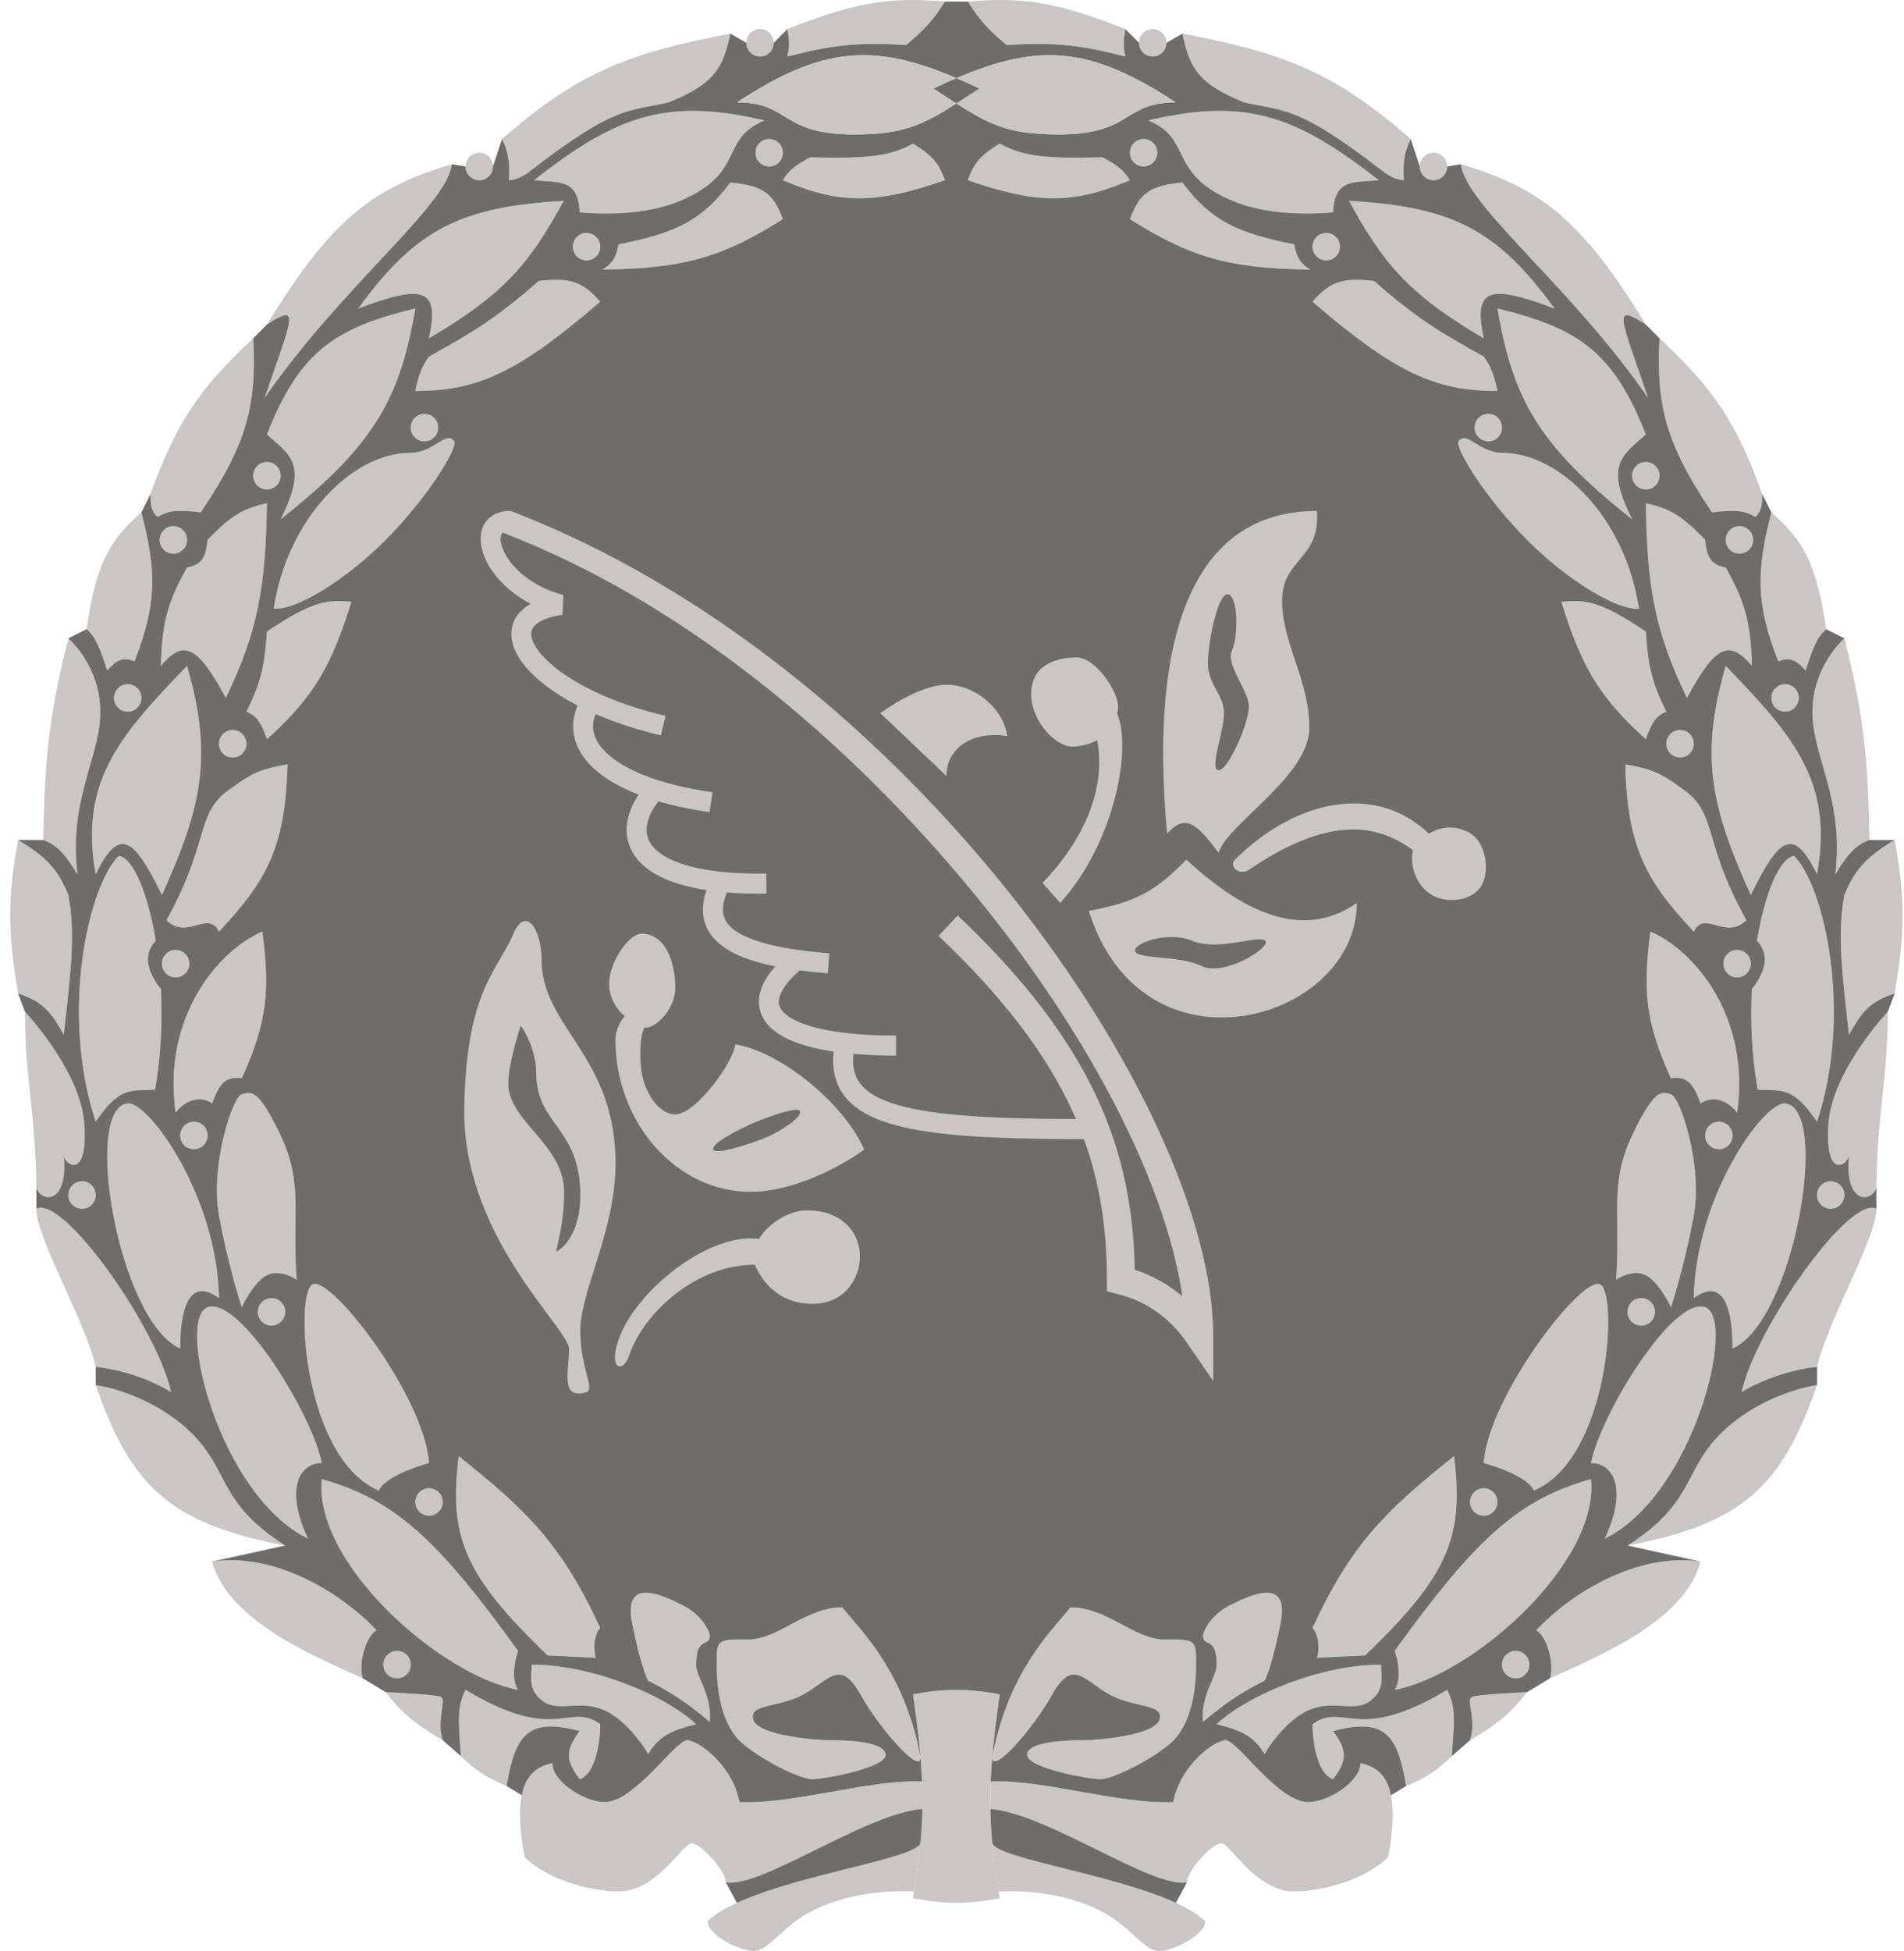 <svg width="164" height="168" viewBox="0 0 164 168" fill="none" xmlns="http://www.w3.org/2000/svg">
<path d="M78.737 162.871C74.314 162.674 70.775 163.858 68.808 165.238C66.842 166.619 66.055 168 64.876 168C63.696 168 60.943 166.619 60.943 165.436C61.548 164.861 62.423 164.338 63.468 163.858C68.876 161.374 78.825 160.051 79.278 158.729C79.16 160.007 78.981 161.36 78.737 162.871Z" fill="#CBC5C5"/>
<path d="M79.278 151.228C79.279 151.242 79.28 151.255 79.281 151.269C79.399 152.937 75.873 149.038 74.117 145.907C72.348 142.751 71.365 144.724 69.202 145.907C67.039 147.091 64.482 146.696 64.876 148.077C65.269 149.458 70.381 149.852 71.365 149.852C72.348 149.852 76.084 149.852 76.28 151.036C76.477 152.219 70.971 153.206 69.988 153.206C69.005 153.206 66.055 151.825 64.089 150.247C62.123 148.669 61.73 145.513 61.73 143.343C61.73 141.173 61.73 141.173 64.482 141.173C67.039 141.173 69.398 138.411 72.544 138.411C74.314 140.581 77.853 143.935 79.278 151.228Z" fill="#CBC5C5"/>
<path d="M59.96 143.343C59.96 140.778 61.14 141.962 61.14 140.778C61.008 140.252 60.353 139.003 58.78 138.214C56.814 137.228 53.668 135.847 54.454 139.792C55.083 142.948 55.634 144.395 55.831 144.724C57.878 145.773 59.036 146.515 61.14 148.274C61.336 145.907 59.96 144.447 59.96 143.343Z" fill="#CBC5C5"/>
<path d="M59.96 148.471C57.207 145.907 50.915 143.343 45.802 143.343C45.802 144.329 45.409 145.513 46.785 146.499C48.162 147.485 49.931 146.302 52.094 147.288C53.825 148.077 55.306 150.115 55.831 151.036C56.707 149.599 57.64 149.046 59.96 148.471Z" fill="#CBC5C5"/>
<path d="M49.931 153.206C51.347 152.732 51.701 149.852 51.701 148.471C48.948 146.499 47.965 150.247 40.1 145.513C39.407 146.941 39.439 147.809 39.707 151.228C40.965 152.43 41.784 153.014 43.639 153.797C44.385 149.23 45.585 147.912 49.931 149.063C48.712 150.705 48.679 151.564 49.931 153.206Z" fill="#CBC5C5"/>
<path d="M62.516 162.082C62.516 161.096 60.353 158.729 59.566 158.729C58.78 158.729 56.617 162.871 53.274 162.871C50.911 162.871 47.17 161.885 45.182 159.912C44.727 157.465 44.702 155.77 44.942 154.587C45.34 152.624 46.468 152.071 47.572 151.825C47.572 153.403 50.325 155.178 52.094 155.178C54.651 155.178 58.19 149.852 59.173 149.852C60.156 149.852 63.106 152.022 63.696 155.178C68.415 155.376 74.904 153.206 79.418 153.403C79.451 154.203 79.46 154.985 79.445 155.77C74.511 156.165 65.466 162.674 62.516 162.082Z" fill="#CBC5C5"/>
<path d="M51.308 142.751C50.993 141.489 51.373 140.515 51.701 140.187C48.361 132.94 45.335 130.03 39.51 125.392C38.676 132.222 39.857 135.552 47.179 142.554L51.308 142.751Z" fill="#CBC5C5"/>
<path d="M33.021 143.343C33.021 143.996 33.549 144.526 34.201 144.526C34.852 144.526 35.381 143.996 35.381 143.343C35.381 142.689 34.852 142.159 34.201 142.159C33.549 142.159 33.021 142.689 33.021 143.343Z" fill="#CBC5C5"/>
<path d="M35.774 129.337C35.774 129.991 36.302 130.521 36.954 130.521C37.605 130.521 38.134 129.991 38.134 129.337C38.134 128.684 37.605 128.154 36.954 128.154C36.302 128.154 35.774 128.684 35.774 129.337Z" fill="#CBC5C5"/>
<path d="M22.206 112.965C22.206 113.619 22.735 114.149 23.386 114.149C24.038 114.149 24.566 113.619 24.566 112.965C24.566 112.311 24.038 111.782 23.386 111.782C22.735 111.782 22.206 112.311 22.206 112.965Z" fill="#CBC5C5"/>
<path d="M5.886 102.905C5.886 103.559 6.414 104.088 7.066 104.088C7.717 104.088 8.245 103.559 8.245 102.905C8.245 102.251 7.717 101.721 7.066 101.721C6.414 101.721 5.886 102.251 5.886 102.905Z" fill="#CBC5C5"/>
<path d="M15.521 97.776C15.521 98.43 16.049 98.96 16.701 98.96C17.352 98.96 17.88 98.43 17.88 97.776C17.88 97.123 17.352 96.593 16.701 96.593C16.049 96.593 15.521 97.123 15.521 97.776Z" fill="#CBC5C5"/>
<path d="M13.948 82.982C13.948 83.635 14.476 84.165 15.127 84.165C15.779 84.165 16.307 83.635 16.307 82.982C16.307 82.328 15.779 81.798 15.127 81.798C14.476 81.798 13.948 82.328 13.948 82.982Z" fill="#CBC5C5"/>
<path d="M9.818 60.1C9.818 60.754 10.347 61.283 10.998 61.283C11.65 61.283 12.178 60.754 12.178 60.1C12.178 59.446 11.65 58.916 10.998 58.916C10.347 58.916 9.818 59.446 9.818 60.1Z" fill="#CBC5C5"/>
<path d="M18.864 64.045C18.864 64.699 19.392 65.229 20.043 65.229C20.695 65.229 21.223 64.699 21.223 64.045C21.223 63.391 20.695 62.862 20.043 62.862C19.392 62.862 18.864 63.391 18.864 64.045Z" fill="#CBC5C5"/>
<path d="M13.751 46.489C13.751 47.143 14.279 47.673 14.931 47.673C15.582 47.673 16.111 47.143 16.111 46.489C16.111 45.836 15.582 45.306 14.931 45.306C14.279 45.306 13.751 45.836 13.751 46.489Z" fill="#CBC5C5"/>
<path d="M21.813 40.966C21.813 41.62 22.341 42.15 22.993 42.15C23.644 42.15 24.173 41.62 24.173 40.966C24.173 40.312 23.644 39.782 22.993 39.782C22.341 39.782 21.813 40.312 21.813 40.966Z" fill="#CBC5C5"/>
<path d="M35.381 36.824C35.381 37.477 35.909 38.007 36.56 38.007C37.212 38.007 37.74 37.477 37.74 36.824C37.74 36.17 37.212 35.64 36.56 35.64C35.909 35.64 35.381 36.17 35.381 36.824Z" fill="#CBC5C5"/>
<path d="M49.342 21.24C49.342 21.894 49.87 22.424 50.521 22.424C51.173 22.424 51.701 21.894 51.701 21.24C51.701 20.587 51.173 20.057 50.521 20.057C49.87 20.057 49.342 20.587 49.342 21.24Z" fill="#CBC5C5"/>
<path d="M40.1 14.336C40.1 14.99 40.628 15.52 41.28 15.52C41.931 15.52 42.459 14.99 42.459 14.336C42.459 13.682 41.931 13.153 41.28 13.153C40.628 13.153 40.1 13.682 40.1 14.336Z" fill="#CBC5C5"/>
<path d="M65.072 13.153C65.072 13.806 65.6 14.336 66.252 14.336C66.904 14.336 67.432 13.806 67.432 13.153C67.432 12.499 66.904 11.969 66.252 11.969C65.6 11.969 65.072 12.499 65.072 13.153Z" fill="#CBC5C5"/>
<path d="M64.286 3.684C64.286 4.338 64.814 4.868 65.466 4.868C66.117 4.868 66.645 4.338 66.645 3.684C66.645 3.031 66.117 2.501 65.466 2.501C64.814 2.501 64.286 3.031 64.286 3.684Z" fill="#CBC5C5"/>
<path d="M44.623 142.159C44.36 142.883 43.993 144.566 44.623 145.513C37.933 144.273 26.997 134.609 27.712 127.365C33.816 129.111 37.456 132.207 44.623 142.159Z" fill="#CBC5C5"/>
<path d="M36.954 125.984C36.56 120.264 28.499 109.809 26.925 110.598C25.352 111.387 26.139 125.59 32.628 128.351C33.1 127.247 35.708 126.313 36.954 125.984Z" fill="#CBC5C5"/>
<path d="M32.431 140.384C29.285 137.031 23.583 133.677 18.274 134.466C19.65 139.792 27.909 142.948 31.251 144.526C30.858 143.343 31.448 140.976 32.431 140.384Z" fill="#CBC5C5"/>
<path d="M38.134 149.852C37.544 148.077 38.527 146.302 37.937 146.104C37.465 145.947 34.594 145.776 33.218 145.71C34.555 147.434 35.598 148.353 38.134 149.852Z" fill="#CBC5C5"/>
<path d="M27.712 125.984C26.925 121.842 20.633 111.584 17.88 112.571C15.127 113.557 18.864 128.746 26.532 132.494C24.566 128.351 25.696 125.984 27.712 125.984Z" fill="#CBC5C5"/>
<path d="M25.549 110.203C25.156 104.483 26.139 101.919 24.173 97.776C22.206 93.634 21.616 94.028 20.83 94.226C20.043 94.423 18.077 100.341 18.864 104.68C19.493 108.152 20.437 111.387 20.83 112.571C21.158 111.847 22.049 110.282 22.993 109.809C23.937 109.336 25.09 109.875 25.549 110.203Z" fill="#CBC5C5"/>
<path d="M18.864 111.782C18.687 102.905 12.768 94.837 10.998 95.015C7.066 95.409 10.212 113.754 15.521 116.121C15.521 111.782 16.701 110.203 18.864 111.782Z" fill="#CBC5C5"/>
<path d="M24.566 133.085C18.667 129.337 19.847 126.576 16.307 123.222C13.476 120.54 9.753 119.475 8.245 119.277C11.25 127.891 14.54 131.19 24.566 133.085Z" fill="#CBC5C5"/>
<path d="M14.734 119.869C13.555 114.442 5.493 102.905 3.133 104.088C3.133 106.653 7.354 113.754 8.245 117.699C11.234 118.015 13.817 119.277 14.734 119.869Z" fill="#CBC5C5"/>
<path d="M22.6 80.22C18.864 81.798 13.948 87.519 15.127 95.804C16.386 94.226 17.749 94.62 18.274 95.015C18.916 93.26 19.432 92.672 20.83 92.845C23.094 87.896 23.227 85.135 22.6 80.22Z" fill="#CBC5C5"/>
<path d="M10.212 73.711C7.655 76.275 5.122 87.129 8.245 96.593C10.39 93.39 11.426 93.985 13.358 93.831C13.874 90.881 13.997 87.892 13.854 85.152C13.557 84.823 12.925 83.929 12.768 82.982C12.611 82.035 13.134 81.272 13.415 81.009C12.725 76.786 11.421 73.823 10.212 73.711Z" fill="#CBC5C5"/>
<path d="M2.15 87.124C2.15 92.845 3.071 95.882 3.133 102.313C3.723 103.694 5.886 103.497 5.493 99.552C5.774 100.492 7.577 101.396 7.262 96.79C6.947 92.184 2.15 87.124 2.15 87.124Z" fill="#CBC5C5"/>
<path d="M24.762 65.82C24.588 73.016 22.922 75.892 18.864 80.22C17.908 78.31 16.111 81.009 14.341 79.234C18.274 72.133 16.701 69.963 20.043 67.793C21.916 66.373 22.939 66.148 24.762 65.82Z" fill="#CBC5C5"/>
<path d="M16.111 57.338C10.212 63.453 6.831 67.343 8.245 75.289C10.265 71.104 11.543 72.134 13.948 77.064C17.499 69.273 18.302 64.948 16.111 57.338Z" fill="#CBC5C5"/>
<path d="M5.493 89.097C6.179 83.149 6.476 80.22 5.886 77.064C4.975 74.873 4.05 73.827 1.56 72.33C0.611 77.495 0.689 80.381 1.56 85.546C3.781 86.263 4.439 87.236 5.493 89.097Z" fill="#CBC5C5"/>
<path d="M6.672 75.289C5.886 68.779 8.639 65.229 8.639 61.283C8.639 57.338 5.886 54.971 5.886 54.971C4.108 62.022 3.856 65.756 3.723 72.33C4.902 72.774 5.553 73.462 6.672 75.289Z" fill="#CBC5C5"/>
<path d="M30.268 51.815C28.576 57.227 27.134 59.924 22.993 63.651C22.426 62.029 22.026 61.605 21.223 61.283C22.588 58.575 22.803 57.064 22.993 54.38C27.133 51.604 28.259 51.678 30.268 51.815Z" fill="#CBC5C5"/>
<path d="M19.453 60.1C16.894 55.328 15.713 55.163 13.854 57.338C13.948 53.266 14.62 51.582 16.111 48.856C17.496 48.654 17.746 47.802 17.88 46.489C20.008 44.256 21.102 43.757 22.993 43.333C22.874 50.416 22.3 54.174 19.453 60.1Z" fill="#CBC5C5"/>
<path d="M12.178 44.122C9.389 46.56 8.26 48.612 7.459 54.182C8.215 54.83 8.589 55.745 9.229 57.733C10.125 56.736 10.643 56.594 11.588 56.944C13.505 52.038 13.508 49.232 12.178 44.122Z" fill="#CBC5C5"/>
<path d="M23.583 52.407C24.733 44.756 30.268 38.993 35.381 38.993C37.347 38.993 38.461 37.021 39.117 38.007C39.468 38.536 36.8 42.95 33.021 46.686C29.755 49.916 25.497 52.59 23.583 52.407Z" fill="#CBC5C5"/>
<path d="M35.774 26.566C28.818 28.241 25.783 30.306 22.993 37.415C25.03 39.225 26.56 39.985 24.173 44.714C32.381 38.242 34.459 34.195 35.774 26.566Z" fill="#CBC5C5"/>
<path d="M21.813 29.131C17.017 33.587 15.127 36.557 12.965 42.544C12.962 43.509 13.023 43.998 13.555 44.517C14.444 43.999 15.179 43.86 17.291 44.122C21.366 38.076 22.096 34.815 21.813 29.131Z" fill="#CBC5C5"/>
<path d="M48.555 17.295C39.669 17.788 35.777 19.79 30.858 26.566C36.527 24.431 37.874 24.823 36.954 29.131C43.553 25.259 45.708 22.524 48.555 17.295Z" fill="#CBC5C5"/>
<path d="M38.92 14.139C38.527 17.689 29.482 24.593 22.796 34.259C25.156 27.355 25.957 26.02 22.993 27.947C28.489 18.958 32.029 16.194 38.92 14.139Z" fill="#CBC5C5"/>
<path d="M51.701 25.974C50.299 24.422 49.344 23.828 46.392 24.199C42.627 27.521 40.592 28.665 37.117 30.616L36.954 30.709C36.337 31.543 36.056 32.308 35.774 33.667C41.252 33.679 44.766 31.948 51.701 25.974Z" fill="#CBC5C5"/>
<path d="M58.583 17.295C54.847 18.873 49.931 18.281 49.931 18.281C49.798 15.362 48.191 15.737 45.999 15.52C53.252 9.82 57.566 8.437 65.859 10.371C61.926 11.969 64.286 14.886 58.583 17.295Z" fill="#CBC5C5"/>
<path d="M51.898 23.213C59.232 23.14 62.467 21.98 67.432 18.873C66.547 16.517 65.634 15.999 62.909 15.717C60.417 19.047 58.157 20.068 53.274 21.043C53.084 22.091 52.817 22.656 51.898 23.213Z" fill="#CBC5C5"/>
<path d="M62.909 2.895C62.308 5.762 61.578 7.222 57.6 8.813C54.103 9.623 52.993 9.017 45.409 14.928C44.774 15.327 44.429 15.459 43.836 15.52C43.925 13.868 43.773 13.09 43.246 11.969C49.974 6.063 54.455 4.511 62.909 2.895Z" fill="#CBC5C5"/>
<path d="M81.393 15.52C80.866 14.021 80.245 13.346 78.64 12.364C76.733 13.445 74.762 13.678 69.791 13.547C68.529 14.207 67.983 14.629 67.432 15.52C72.326 17.598 75.405 17.591 81.393 15.52Z" fill="#CBC5C5"/>
<path d="M81.393 0.134C80.46 1.607 79.775 2.43 78.05 3.881C73.817 3.612 71.606 3.903 67.825 4.868C68.029 3.945 67.978 3.424 67.825 2.501C73.919 0.082 76.795 -0.247 81.393 0.134Z" fill="#CBC5C5"/>
<path d="M86.017 162.871C90.44 162.674 93.979 163.858 95.946 165.238C97.912 166.619 98.698 168 99.878 168C101.058 168 103.811 166.619 103.811 165.436C103.206 164.861 102.331 164.338 101.286 163.858C95.878 161.374 85.929 160.051 85.476 158.729C85.594 160.007 85.773 161.36 86.017 162.871Z" fill="#CBC5C5"/>
<path d="M85.476 151.228C85.475 151.242 85.474 151.255 85.473 151.269C85.355 152.937 88.881 149.038 90.636 145.907C92.406 142.751 93.389 144.724 95.552 145.907C97.715 147.091 100.272 146.696 99.878 148.077C99.485 149.458 94.373 149.852 93.389 149.852C92.406 149.852 88.67 149.852 88.474 151.036C88.277 152.219 93.783 153.206 94.766 153.206C95.749 153.206 98.698 151.825 100.665 150.247C102.631 148.669 103.024 145.513 103.024 143.343C103.024 141.173 103.024 141.173 100.272 141.173C97.715 141.173 95.356 138.411 92.21 138.411C90.44 140.581 86.9 143.935 85.476 151.228Z" fill="#CBC5C5"/>
<path d="M104.794 143.343C104.794 140.778 103.614 141.962 103.614 140.778C103.745 140.252 104.401 139.003 105.974 138.214C107.94 137.228 111.086 135.847 110.3 139.792C109.671 142.948 109.12 144.395 108.923 144.724C106.876 145.773 105.718 146.515 103.614 148.274C103.418 145.907 104.794 144.447 104.794 143.343Z" fill="#CBC5C5"/>
<path d="M104.794 148.471C107.547 145.907 113.839 143.343 118.952 143.343C118.952 144.329 119.345 145.513 117.968 146.499C116.592 147.485 114.822 146.302 112.659 147.288C110.929 148.077 109.448 150.115 108.923 151.036C108.046 149.599 107.114 149.046 104.794 148.471Z" fill="#CBC5C5"/>
<path d="M114.822 153.206C113.407 152.732 113.053 149.852 113.053 148.471C115.806 146.499 116.789 150.247 124.654 145.513C125.347 146.941 125.315 147.809 125.047 151.228C123.789 152.43 122.97 153.014 121.115 153.797C120.369 149.23 119.169 147.912 114.822 149.063C116.041 150.705 116.075 151.564 114.822 153.206Z" fill="#CBC5C5"/>
<path d="M102.238 162.082C102.238 161.096 104.401 158.729 105.187 158.729C105.974 158.729 108.137 162.871 111.48 162.871C113.843 162.871 117.583 161.885 119.572 159.912C120.026 157.465 120.052 155.77 119.812 154.587C119.414 152.624 118.286 152.071 117.182 151.825C117.182 153.403 114.429 155.178 112.659 155.178C110.103 155.178 106.564 149.852 105.581 149.852C104.597 149.852 101.648 152.022 101.058 155.178C96.339 155.376 89.85 153.206 85.336 153.403C85.303 154.203 85.294 154.985 85.308 155.77C90.243 156.165 99.288 162.674 102.238 162.082Z" fill="#CBC5C5"/>
<path d="M113.446 142.751C113.761 141.489 113.38 140.515 113.053 140.187C116.393 132.94 119.419 130.03 125.244 125.392C126.078 132.222 124.896 135.552 117.575 142.554L113.446 142.751Z" fill="#CBC5C5"/>
<path d="M131.733 143.343C131.733 143.996 131.205 144.526 130.553 144.526C129.901 144.526 129.373 143.996 129.373 143.343C129.373 142.689 129.901 142.159 130.553 142.159C131.205 142.159 131.733 142.689 131.733 143.343Z" fill="#CBC5C5"/>
<path d="M128.98 129.337C128.98 129.991 128.452 130.521 127.8 130.521C127.149 130.521 126.62 129.991 126.62 129.337C126.62 128.684 127.149 128.154 127.8 128.154C128.452 128.154 128.98 128.684 128.98 129.337Z" fill="#CBC5C5"/>
<path d="M142.548 112.965C142.548 113.619 142.019 114.149 141.368 114.149C140.716 114.149 140.188 113.619 140.188 112.965C140.188 112.311 140.716 111.782 141.368 111.782C142.019 111.782 142.548 112.311 142.548 112.965Z" fill="#CBC5C5"/>
<path d="M158.868 102.905C158.868 103.559 158.34 104.088 157.688 104.088C157.037 104.088 156.509 103.559 156.509 102.905C156.509 102.251 157.037 101.721 157.688 101.721C158.34 101.721 158.868 102.251 158.868 102.905Z" fill="#CBC5C5"/>
<path d="M149.233 97.776C149.233 98.43 148.705 98.96 148.053 98.96C147.402 98.96 146.874 98.43 146.874 97.776C146.874 97.123 147.402 96.593 148.053 96.593C148.705 96.593 149.233 97.123 149.233 97.776Z" fill="#CBC5C5"/>
<path d="M150.806 82.982C150.806 83.635 150.278 84.165 149.626 84.165C148.975 84.165 148.447 83.635 148.447 82.982C148.447 82.328 148.975 81.798 149.626 81.798C150.278 81.798 150.806 82.328 150.806 82.982Z" fill="#CBC5C5"/>
<path d="M154.935 60.1C154.935 60.754 154.407 61.283 153.756 61.283C153.104 61.283 152.576 60.754 152.576 60.1C152.576 59.446 153.104 58.916 153.756 58.916C154.407 58.916 154.935 59.446 154.935 60.1Z" fill="#CBC5C5"/>
<path d="M145.89 64.045C145.89 64.699 145.362 65.229 144.711 65.229C144.059 65.229 143.531 64.699 143.531 64.045C143.531 63.391 144.059 62.862 144.711 62.862C145.362 62.862 145.89 63.391 145.89 64.045Z" fill="#CBC5C5"/>
<path d="M151.003 46.489C151.003 47.143 150.475 47.673 149.823 47.673C149.171 47.673 148.643 47.143 148.643 46.489C148.643 45.836 149.171 45.306 149.823 45.306C150.475 45.306 151.003 45.836 151.003 46.489Z" fill="#CBC5C5"/>
<path d="M142.941 40.966C142.941 41.62 142.413 42.15 141.761 42.15C141.109 42.15 140.581 41.62 140.581 40.966C140.581 40.312 141.109 39.782 141.761 39.782C142.413 39.782 142.941 40.312 142.941 40.966Z" fill="#CBC5C5"/>
<path d="M129.373 36.824C129.373 37.477 128.845 38.007 128.193 38.007C127.542 38.007 127.014 37.477 127.014 36.824C127.014 36.17 127.542 35.64 128.193 35.64C128.845 35.64 129.373 36.17 129.373 36.824Z" fill="#CBC5C5"/>
<path d="M115.412 21.24C115.412 21.894 114.884 22.424 114.232 22.424C113.581 22.424 113.053 21.894 113.053 21.24C113.053 20.587 113.581 20.057 114.232 20.057C114.884 20.057 115.412 20.587 115.412 21.24Z" fill="#CBC5C5"/>
<path d="M124.654 14.336C124.654 14.99 124.126 15.52 123.474 15.52C122.823 15.52 122.294 14.99 122.294 14.336C122.294 13.682 122.823 13.153 123.474 13.153C124.126 13.153 124.654 13.682 124.654 14.336Z" fill="#CBC5C5"/>
<path d="M99.682 13.153C99.682 13.806 99.153 14.336 98.502 14.336C97.85 14.336 97.322 13.806 97.322 13.153C97.322 12.499 97.85 11.969 98.502 11.969C99.153 11.969 99.682 12.499 99.682 13.153Z" fill="#CBC5C5"/>
<path d="M100.468 3.684C100.468 4.338 99.94 4.868 99.288 4.868C98.637 4.868 98.109 4.338 98.109 3.684C98.109 3.031 98.637 2.501 99.288 2.501C99.94 2.501 100.468 3.031 100.468 3.684Z" fill="#CBC5C5"/>
<path d="M120.131 142.159C120.394 142.883 120.761 144.566 120.131 145.513C126.821 144.273 137.757 134.609 137.042 127.365C130.937 129.111 127.298 132.207 120.131 142.159Z" fill="#CBC5C5"/>
<path d="M127.8 125.984C128.193 120.264 136.255 109.809 137.828 110.598C139.401 111.387 138.615 125.59 132.126 128.351C131.654 127.247 129.045 126.313 127.8 125.984Z" fill="#CBC5C5"/>
<path d="M132.323 140.384C135.469 137.031 141.171 133.677 146.48 134.466C145.104 139.792 136.845 142.948 133.502 144.526C133.896 143.343 133.306 140.976 132.323 140.384Z" fill="#CBC5C5"/>
<path d="M126.62 149.852C127.21 148.077 126.227 146.302 126.817 146.104C127.289 145.947 130.16 145.776 131.536 145.71C130.199 147.434 129.156 148.353 126.62 149.852Z" fill="#CBC5C5"/>
<path d="M137.042 125.984C137.828 121.842 144.121 111.584 146.874 112.571C149.626 113.557 145.89 128.746 138.222 132.494C140.188 128.351 139.058 125.984 137.042 125.984Z" fill="#CBC5C5"/>
<path d="M139.205 110.203C139.598 104.483 138.615 101.919 140.581 97.776C142.548 93.634 143.137 94.028 143.924 94.226C144.711 94.423 146.677 100.341 145.89 104.68C145.261 108.152 144.317 111.387 143.924 112.571C143.596 111.847 142.705 110.282 141.761 109.809C140.817 109.336 139.664 109.875 139.205 110.203Z" fill="#CBC5C5"/>
<path d="M145.89 111.782C146.067 102.905 151.986 94.837 153.756 95.015C157.688 95.409 154.542 113.754 149.233 116.121C149.233 111.782 148.053 110.203 145.89 111.782Z" fill="#CBC5C5"/>
<path d="M140.188 133.085C146.087 129.337 144.907 126.576 148.447 123.222C151.278 120.54 155.001 119.475 156.509 119.277C153.504 127.891 150.214 131.19 140.188 133.085Z" fill="#CBC5C5"/>
<path d="M150.02 119.869C151.199 114.442 159.261 102.905 161.621 104.088C161.621 106.653 157.4 113.754 156.509 117.699C153.52 118.015 150.937 119.277 150.02 119.869Z" fill="#CBC5C5"/>
<path d="M142.154 80.22C145.89 81.798 150.806 87.519 149.626 95.804C148.368 94.226 147.005 94.62 146.48 95.015C145.838 93.26 145.322 92.672 143.924 92.845C141.66 87.896 141.527 85.135 142.154 80.22Z" fill="#CBC5C5"/>
<path d="M154.542 73.711C157.098 76.275 159.632 87.129 156.509 96.593C154.364 93.39 153.328 93.985 151.396 93.831C150.88 90.881 150.757 87.892 150.9 85.152C151.197 84.823 151.829 83.929 151.986 82.982C152.143 82.035 151.62 81.272 151.339 81.009C152.029 76.786 153.333 73.823 154.542 73.711Z" fill="#CBC5C5"/>
<path d="M162.604 87.124C162.604 92.845 161.682 95.882 161.621 102.313C161.031 103.694 158.868 103.497 159.261 99.552C158.98 100.492 157.176 101.396 157.492 96.79C157.807 92.184 162.604 87.124 162.604 87.124Z" fill="#CBC5C5"/>
<path d="M139.991 65.82C140.166 73.016 141.832 75.892 145.89 80.22C146.846 78.31 148.643 81.009 150.413 79.234C146.48 72.133 148.053 69.963 144.711 67.793C142.838 66.373 141.814 66.148 139.991 65.82Z" fill="#CBC5C5"/>
<path d="M148.643 57.338C154.542 63.453 157.923 67.343 156.509 75.289C154.488 71.104 153.211 72.134 150.806 77.064C147.255 69.273 146.452 64.948 148.643 57.338Z" fill="#CBC5C5"/>
<path d="M159.261 89.097C158.575 83.149 158.278 80.22 158.868 77.064C159.779 74.873 160.704 73.827 163.194 72.33C164.143 77.495 164.065 80.381 163.194 85.546C160.973 86.263 160.315 87.236 159.261 89.097Z" fill="#CBC5C5"/>
<path d="M158.082 75.289C158.868 68.779 156.115 65.229 156.115 61.283C156.115 57.338 158.868 54.971 158.868 54.971C160.646 62.022 160.898 65.756 161.031 72.33C159.852 72.774 159.201 73.462 158.082 75.289Z" fill="#CBC5C5"/>
<path d="M134.486 51.815C136.178 57.227 137.62 59.924 141.761 63.651C142.328 62.029 142.728 61.605 143.531 61.283C142.165 58.575 141.951 57.064 141.761 54.38C137.621 51.604 136.494 51.678 134.486 51.815Z" fill="#CBC5C5"/>
<path d="M145.3 60.1C147.86 55.328 149.041 55.163 150.9 57.338C150.806 53.266 150.134 51.582 148.643 48.856C147.258 48.654 147.007 47.802 146.874 46.489C144.746 44.256 143.652 43.757 141.761 43.333C141.88 50.416 142.453 54.174 145.3 60.1Z" fill="#CBC5C5"/>
<path d="M152.576 44.122C155.365 46.56 156.494 48.612 157.295 54.182C156.539 54.83 156.165 55.745 155.525 57.733C154.629 56.736 154.111 56.594 153.166 56.944C151.249 52.038 151.246 49.232 152.576 44.122Z" fill="#CBC5C5"/>
<path d="M141.171 52.407C140.021 44.756 134.486 38.993 129.373 38.993C127.407 38.993 126.293 37.021 125.637 38.007C125.286 38.536 127.954 42.95 131.733 46.686C134.999 49.916 139.256 52.59 141.171 52.407Z" fill="#CBC5C5"/>
<path d="M128.98 26.566C135.936 28.241 138.971 30.306 141.761 37.415C139.724 39.225 138.194 39.985 140.581 44.714C132.373 38.242 130.295 34.195 128.98 26.566Z" fill="#CBC5C5"/>
<path d="M142.941 29.131C147.737 33.587 149.627 36.557 151.789 42.544C151.792 43.509 151.731 43.998 151.199 44.517C150.31 43.999 149.575 43.86 147.463 44.122C143.387 38.076 142.658 34.815 142.941 29.131Z" fill="#CBC5C5"/>
<path d="M116.199 17.295C125.085 17.788 128.977 19.79 133.896 26.566C128.227 24.431 126.88 24.823 127.8 29.131C121.201 25.259 119.046 22.524 116.199 17.295Z" fill="#CBC5C5"/>
<path d="M125.834 14.139C126.227 17.689 135.272 24.593 141.958 34.259C139.598 27.355 138.797 26.02 141.761 27.947C136.265 18.958 132.725 16.194 125.834 14.139Z" fill="#CBC5C5"/>
<path d="M113.053 25.974C114.455 24.422 115.41 23.828 118.362 24.199C122.127 27.521 124.162 28.665 127.636 30.616L127.8 30.709C128.417 31.543 128.698 32.308 128.98 33.667C123.502 33.679 119.988 31.948 113.053 25.974Z" fill="#CBC5C5"/>
<path d="M106.171 17.295C109.907 18.873 114.822 18.281 114.822 18.281C114.956 15.362 116.563 15.737 118.755 15.52C111.502 9.82 107.187 8.437 98.895 10.371C102.828 11.969 100.468 14.886 106.171 17.295Z" fill="#CBC5C5"/>
<path d="M112.856 23.213C105.522 23.14 102.287 21.98 97.322 18.873C98.206 16.517 99.12 15.999 101.845 15.717C104.337 19.047 106.597 20.068 111.48 21.043C111.67 22.091 111.937 22.656 112.856 23.213Z" fill="#CBC5C5"/>
<path d="M101.845 2.895C102.446 5.762 103.176 7.222 107.154 8.813C110.65 9.623 111.761 9.017 119.345 14.928C119.98 15.327 120.325 15.459 120.918 15.52C120.829 13.868 120.981 13.09 121.508 11.969C114.78 6.063 110.299 4.511 101.845 2.895Z" fill="#CBC5C5"/>
<path d="M83.361 15.52C83.888 14.021 84.509 13.346 86.114 12.364C88.021 13.445 89.992 13.678 94.963 13.547C96.225 14.207 96.771 14.629 97.322 15.52C92.428 17.598 89.349 17.591 83.361 15.52Z" fill="#CBC5C5"/>
<path d="M83.361 0.134C84.294 1.607 84.978 2.43 86.704 3.881C90.937 3.612 93.148 3.903 96.929 4.868C96.725 3.945 96.776 3.424 96.929 2.501C90.835 0.082 87.959 -0.247 83.361 0.134Z" fill="#CBC5C5"/>
<path d="M78.64 163.463C78.64 163.463 80.607 163.858 82.377 163.858C84.147 163.858 86.114 163.463 86.114 163.463C86.081 163.263 86.048 163.066 86.017 162.871C85.773 161.36 85.594 160.007 85.476 158.729C85.382 157.709 85.327 156.737 85.308 155.77C85.294 154.985 85.303 154.203 85.336 153.403C85.364 152.711 85.41 152.004 85.473 151.269L85.476 151.228C85.613 149.64 85.828 147.915 86.114 145.907C86.114 145.907 84.343 145.513 82.377 145.513C80.411 145.513 78.64 145.907 78.64 145.907C78.926 147.915 79.141 149.64 79.278 151.228L79.281 151.269C79.344 152.004 79.39 152.711 79.418 153.403C79.451 154.203 79.46 154.985 79.445 155.77C79.427 156.737 79.372 157.709 79.278 158.729C79.16 160.007 78.981 161.36 78.737 162.871C78.706 163.066 78.673 163.263 78.64 163.463Z" fill="#CBC5C5"/>
<path fill-rule="evenodd" clip-rule="evenodd" d="M78.64 145.907C78.64 145.907 80.411 145.513 82.377 145.513C84.343 145.513 86.114 145.907 86.114 145.907C85.828 147.915 85.613 149.64 85.476 151.228C86.9 143.935 90.44 140.581 92.21 138.411C95.356 138.411 97.715 141.173 100.272 141.173C103.024 141.173 103.024 141.173 103.024 143.343C103.024 145.513 102.631 148.669 100.665 150.247C98.698 151.825 95.749 153.206 94.766 153.206C93.783 153.206 88.277 152.219 88.474 151.036C88.67 149.852 92.406 149.852 93.389 149.852C94.373 149.852 99.485 149.458 99.878 148.077C100.272 146.696 97.715 147.091 95.552 145.907C93.389 144.724 92.406 142.751 90.636 145.907C88.881 149.038 85.355 152.937 85.473 151.269C85.41 152.004 85.364 152.711 85.336 153.403C89.85 153.206 96.339 155.376 101.058 155.178C101.648 152.022 104.597 149.852 105.581 149.852C106.564 149.852 110.103 155.178 112.659 155.178C114.429 155.178 117.182 153.403 117.182 151.825C118.286 152.071 119.414 152.624 119.812 154.587L121.115 153.797C120.369 149.23 119.169 147.912 114.822 149.063C116.041 150.705 116.075 151.564 114.822 153.206C113.407 152.732 113.053 149.852 113.053 148.471C115.806 146.499 116.789 150.247 124.654 145.513C125.347 146.941 125.315 147.809 125.047 151.228L126.62 149.852C127.21 148.077 126.227 146.302 126.817 146.104C127.289 145.947 130.16 145.776 131.536 145.71L133.502 144.526C133.896 143.343 133.306 140.976 132.323 140.384C135.469 137.031 141.171 133.677 146.48 134.466L140.188 133.085C146.087 129.337 144.907 126.576 148.447 123.222C151.278 120.54 155.001 119.475 156.509 119.277V117.699C153.52 118.015 150.937 119.277 150.02 119.869C151.199 114.442 159.261 102.905 161.621 104.088V102.313C161.031 103.694 158.868 103.497 159.261 99.552C158.98 100.492 157.176 101.396 157.492 96.79C157.807 92.184 162.604 87.124 162.604 87.124L163.194 85.546C160.973 86.263 160.315 87.236 159.261 89.097C158.575 83.149 158.278 80.22 158.868 77.064C159.779 74.873 160.704 73.827 163.194 72.33H161.031C159.852 72.774 159.201 73.462 158.082 75.289C158.868 68.779 156.115 65.229 156.115 61.283C156.115 57.338 158.868 54.971 158.868 54.971L157.295 54.182C156.539 54.83 156.165 55.745 155.525 57.733C154.629 56.736 154.111 56.594 153.166 56.944C151.249 52.038 151.246 49.232 152.576 44.122L151.789 42.544C151.792 43.509 151.731 43.998 151.199 44.517C150.31 43.999 149.575 43.86 147.463 44.122C143.387 38.076 142.658 34.815 142.941 29.131L141.761 27.947C138.797 26.02 139.598 27.355 141.958 34.259C135.272 24.593 126.227 17.689 125.834 14.139L124.654 14.336C124.654 14.99 124.126 15.52 123.474 15.52C122.823 15.52 122.294 14.99 122.294 14.336L121.508 11.969C120.981 13.09 120.829 13.868 120.918 15.52C120.325 15.459 119.98 15.327 119.345 14.928C111.761 9.017 110.65 9.623 107.154 8.813C103.176 7.222 102.446 5.762 101.845 2.895L100.468 3.684C100.468 4.338 99.94 4.868 99.288 4.868C98.637 4.868 98.109 4.338 98.109 3.684L96.929 2.501C96.776 3.424 96.725 3.945 96.929 4.868C93.148 3.903 90.937 3.612 86.704 3.881C84.978 2.43 84.294 1.607 83.361 0.134H83.36H81.394H81.393C80.46 1.607 79.775 2.43 78.05 3.881C73.817 3.612 71.606 3.903 67.825 4.868C68.029 3.945 67.978 3.424 67.825 2.501L66.645 3.684C66.645 4.338 66.117 4.868 65.466 4.868C64.814 4.868 64.286 4.338 64.286 3.684L62.909 2.895C62.308 5.762 61.578 7.222 57.6 8.813C54.103 9.623 52.993 9.017 45.409 14.928C44.774 15.327 44.429 15.459 43.836 15.52C43.925 13.868 43.773 13.09 43.246 11.969L42.459 14.336C42.459 14.99 41.931 15.52 41.28 15.52C40.628 15.52 40.1 14.99 40.1 14.336L38.92 14.139C38.527 17.689 29.482 24.593 22.796 34.259C25.156 27.355 25.957 26.02 22.993 27.947L21.813 29.131C22.096 34.815 21.366 38.076 17.291 44.122C15.179 43.86 14.444 43.999 13.555 44.517C13.023 43.998 12.962 43.509 12.965 42.544L12.178 44.122C13.508 49.232 13.505 52.038 11.588 56.944C10.643 56.594 10.125 56.736 9.229 57.733C8.589 55.745 8.215 54.83 7.459 54.182L5.886 54.971C5.886 54.971 8.639 57.338 8.639 61.283C8.639 65.229 5.886 68.779 6.672 75.289C5.553 73.462 4.902 72.774 3.723 72.33H1.56C4.05 73.827 4.975 74.873 5.886 77.064C6.476 80.22 6.179 83.149 5.493 89.097C4.439 87.236 3.781 86.263 1.56 85.546L2.15 87.124C2.15 87.124 6.947 92.184 7.262 96.79C7.577 101.396 5.774 100.492 5.493 99.552C5.886 103.497 3.723 103.694 3.133 102.313V104.088C5.493 102.905 13.555 114.442 14.734 119.869C13.817 119.277 11.234 118.015 8.245 117.699V119.277C9.753 119.475 13.476 120.54 16.307 123.222C19.847 126.576 18.667 129.337 24.566 133.085L18.274 134.466C23.583 133.677 29.285 137.031 32.431 140.384C31.448 140.976 30.858 143.343 31.251 144.526L33.218 145.71C34.594 145.776 37.465 145.947 37.937 146.104C38.527 146.302 37.544 148.077 38.134 149.852L39.707 151.228C39.439 147.809 39.407 146.941 40.1 145.513C47.965 150.247 48.948 146.499 51.701 148.471C51.701 149.852 51.347 152.732 49.931 153.206C48.679 151.564 48.712 150.705 49.931 149.063C45.585 147.912 44.385 149.23 43.639 153.797L44.942 154.587C45.34 152.624 46.468 152.071 47.572 151.825C47.572 153.403 50.325 155.178 52.094 155.178C54.651 155.178 58.19 149.852 59.173 149.852C60.156 149.852 63.106 152.022 63.696 155.178C68.415 155.376 74.904 153.206 79.418 153.403C79.39 152.711 79.344 152.004 79.281 151.269C79.399 152.937 75.873 149.038 74.117 145.907C72.348 142.751 71.365 144.724 69.202 145.907C67.039 147.091 64.482 146.696 64.876 148.077C65.269 149.458 70.381 149.852 71.365 149.852C72.348 149.852 76.084 149.852 76.28 151.036C76.477 152.219 70.971 153.206 69.988 153.206C69.005 153.206 66.055 151.825 64.089 150.247C62.123 148.669 61.73 145.513 61.73 143.343C61.73 141.173 61.73 141.173 64.482 141.173C67.039 141.173 69.398 138.411 72.544 138.411C74.314 140.581 77.853 143.935 79.278 151.228C79.141 149.64 78.926 147.915 78.64 145.907ZM61.14 140.778C61.14 141.962 59.96 140.778 59.96 143.343C59.96 144.447 61.336 145.907 61.14 148.274C59.036 146.515 57.878 145.773 55.831 144.724C55.634 144.395 55.083 142.948 54.454 139.792C53.668 135.847 56.814 137.228 58.78 138.214C60.353 139.003 61.008 140.252 61.14 140.778ZM45.802 143.343C50.915 143.343 57.207 145.907 59.96 148.471C57.64 149.046 56.707 149.599 55.831 151.036C55.306 150.115 53.825 148.077 52.094 147.288C49.931 146.302 48.162 147.485 46.785 146.499C45.409 145.513 45.802 144.329 45.802 143.343ZM51.701 140.187C51.373 140.515 50.993 141.489 51.308 142.751L47.179 142.554C39.857 135.552 38.676 132.222 39.51 125.392C45.335 130.03 48.361 132.94 51.701 140.187ZM44.623 145.513C43.993 144.566 44.36 142.883 44.623 142.159C37.456 132.207 33.816 129.111 27.712 127.365C26.997 134.609 37.933 144.273 44.623 145.513ZM34.201 144.526C33.549 144.526 33.021 143.996 33.021 143.343C33.021 142.689 33.549 142.159 34.201 142.159C34.852 142.159 35.381 142.689 35.381 143.343C35.381 143.996 34.852 144.526 34.201 144.526ZM36.954 130.521C36.302 130.521 35.774 129.991 35.774 129.337C35.774 128.684 36.302 128.154 36.954 128.154C37.605 128.154 38.134 128.684 38.134 129.337C38.134 129.991 37.605 130.521 36.954 130.521ZM23.386 114.149C22.735 114.149 22.206 113.619 22.206 112.965C22.206 112.311 22.735 111.782 23.386 111.782C24.038 111.782 24.566 112.311 24.566 112.965C24.566 113.619 24.038 114.149 23.386 114.149ZM7.066 104.088C6.414 104.088 5.886 103.559 5.886 102.905C5.886 102.251 6.414 101.721 7.066 101.721C7.717 101.721 8.245 102.251 8.245 102.905C8.245 103.559 7.717 104.088 7.066 104.088ZM16.701 98.96C16.049 98.96 15.521 98.43 15.521 97.776C15.521 97.123 16.049 96.593 16.701 96.593C17.352 96.593 17.88 97.123 17.88 97.776C17.88 98.43 17.352 98.96 16.701 98.96ZM15.127 84.165C14.476 84.165 13.948 83.635 13.948 82.982C13.948 82.328 14.476 81.798 15.127 81.798C15.779 81.798 16.307 82.328 16.307 82.982C16.307 83.635 15.779 84.165 15.127 84.165ZM10.998 61.283C10.347 61.283 9.818 60.754 9.818 60.1C9.818 59.446 10.347 58.916 10.998 58.916C11.65 58.916 12.178 59.446 12.178 60.1C12.178 60.754 11.65 61.283 10.998 61.283ZM20.043 65.229C19.392 65.229 18.864 64.699 18.864 64.045C18.864 63.391 19.392 62.862 20.043 62.862C20.695 62.862 21.223 63.391 21.223 64.045C21.223 64.699 20.695 65.229 20.043 65.229ZM14.931 47.673C14.279 47.673 13.751 47.143 13.751 46.489C13.751 45.836 14.279 45.306 14.931 45.306C15.582 45.306 16.111 45.836 16.111 46.489C16.111 47.143 15.582 47.673 14.931 47.673ZM22.993 42.15C22.341 42.15 21.813 41.62 21.813 40.966C21.813 40.312 22.341 39.782 22.993 39.782C23.644 39.782 24.173 40.312 24.173 40.966C24.173 41.62 23.644 42.15 22.993 42.15ZM36.56 38.007C35.909 38.007 35.381 37.477 35.381 36.824C35.381 36.17 35.909 35.64 36.56 35.64C37.212 35.64 37.74 36.17 37.74 36.824C37.74 37.477 37.212 38.007 36.56 38.007ZM50.521 22.424C49.87 22.424 49.342 21.894 49.342 21.24C49.342 20.587 49.87 20.057 50.521 20.057C51.173 20.057 51.701 20.587 51.701 21.24C51.701 21.894 51.173 22.424 50.521 22.424ZM66.252 14.336C65.6 14.336 65.072 13.806 65.072 13.153C65.072 12.499 65.6 11.969 66.252 11.969C66.904 11.969 67.432 12.499 67.432 13.153C67.432 13.806 66.904 14.336 66.252 14.336ZM26.925 110.598C28.499 109.809 36.56 120.264 36.954 125.984C35.708 126.313 33.1 127.247 32.628 128.351C26.139 125.59 25.352 111.387 26.925 110.598ZM17.88 112.571C20.633 111.584 26.925 121.842 27.712 125.984C25.696 125.984 24.566 128.351 26.532 132.494C18.864 128.746 15.127 113.557 17.88 112.571ZM24.173 97.776C26.139 101.919 25.156 104.483 25.549 110.203C25.09 109.875 23.937 109.336 22.993 109.809C22.049 110.282 21.158 111.847 20.83 112.571C20.437 111.387 19.493 108.152 18.864 104.68C18.077 100.341 20.043 94.423 20.83 94.226C21.616 94.028 22.206 93.634 24.173 97.776ZM10.998 95.015C12.768 94.837 18.687 102.905 18.864 111.782C16.701 110.203 15.521 111.782 15.521 116.121C10.212 113.754 7.066 95.409 10.998 95.015ZM15.127 95.804C13.948 87.519 18.864 81.798 22.6 80.22C23.227 85.135 23.094 87.896 20.83 92.845C19.432 92.672 18.916 93.26 18.274 95.015C17.749 94.62 16.386 94.226 15.127 95.804ZM8.245 96.593C5.122 87.129 7.655 76.275 10.212 73.711C11.421 73.823 12.725 76.786 13.415 81.009C13.134 81.272 12.611 82.035 12.768 82.982C12.925 83.929 13.557 84.823 13.854 85.152C13.997 87.892 13.874 90.881 13.358 93.831C11.426 93.985 10.39 93.39 8.245 96.593ZM18.864 80.22C22.922 75.892 24.588 73.016 24.762 65.82C22.939 66.148 21.916 66.373 20.043 67.793C16.701 69.963 18.274 72.133 14.341 79.234C16.111 81.009 17.908 78.31 18.864 80.22ZM8.245 75.289C6.831 67.343 10.212 63.453 16.111 57.338C18.302 64.948 17.499 69.273 13.948 77.064C11.543 72.134 10.265 71.104 8.245 75.289ZM22.993 63.651C27.134 59.924 28.576 57.227 30.268 51.815C28.259 51.678 27.133 51.604 22.993 54.38C22.803 57.064 22.588 58.575 21.223 61.283C22.026 61.605 22.426 62.029 22.993 63.651ZM13.854 57.338C15.713 55.163 16.894 55.328 19.453 60.1C22.3 54.174 22.874 50.416 22.993 43.333C21.102 43.757 20.008 44.256 17.88 46.489C17.746 47.802 17.496 48.654 16.111 48.856C14.62 51.582 13.948 53.266 13.854 57.338ZM35.381 38.993C30.268 38.993 24.733 44.756 23.583 52.407C25.497 52.59 29.755 49.916 33.021 46.686C36.8 42.95 39.468 38.536 39.117 38.007C38.461 37.021 37.347 38.993 35.381 38.993ZM22.993 37.415C25.783 30.306 28.818 28.241 35.774 26.566C34.459 34.195 32.381 38.242 24.173 44.714C26.56 39.985 25.03 39.225 22.993 37.415ZM30.858 26.566C35.777 19.79 39.669 17.788 48.555 17.295C45.708 22.524 43.553 25.259 36.954 29.131C37.874 24.823 36.527 24.431 30.858 26.566ZM46.392 24.199C49.344 23.828 50.299 24.422 51.701 25.974C44.766 31.948 41.252 33.679 35.774 33.667C36.056 32.308 36.337 31.543 36.954 30.709L37.117 30.616C40.592 28.665 42.627 27.521 46.392 24.199ZM49.931 18.281C49.931 18.281 54.847 18.873 58.583 17.295C64.286 14.886 61.926 11.969 65.859 10.371C57.566 8.437 53.252 9.82 45.999 15.52C48.191 15.737 49.798 15.362 49.931 18.281ZM67.432 18.873C62.467 21.98 59.232 23.14 51.898 23.213C52.817 22.656 53.084 22.091 53.274 21.043C58.157 20.068 60.417 19.047 62.909 15.717C65.634 15.999 66.547 16.517 67.432 18.873ZM82.377 8.908C79.449 10.787 77.779 11.575 73.528 11.575C70.122 11.575 68.79 10.766 67.568 10.024C66.532 9.394 65.574 8.813 63.499 8.813C70.765 4.029 75.217 3.659 82.377 6.734C89.537 3.659 93.989 4.029 101.255 8.813C99.18 8.813 98.222 9.394 97.186 10.024C95.964 10.766 94.632 11.575 91.226 11.575C86.975 11.575 85.305 10.787 82.377 8.908ZM78.64 12.364C80.245 13.346 80.866 14.021 81.393 15.52C75.405 17.591 72.326 17.598 67.432 15.52C67.983 14.629 68.529 14.207 69.791 13.547C74.762 13.678 76.733 13.445 78.64 12.364ZM103.614 140.778C103.614 141.962 104.794 140.778 104.794 143.343C104.794 144.447 103.418 145.907 103.614 148.274C105.718 146.515 106.876 145.773 108.923 144.724C109.12 144.395 109.671 142.948 110.3 139.792C111.086 135.847 107.94 137.228 105.974 138.214C104.401 139.003 103.745 140.252 103.614 140.778ZM118.952 143.343C113.839 143.343 107.547 145.907 104.794 148.471C107.114 149.046 108.046 149.599 108.923 151.036C109.448 150.115 110.929 148.077 112.659 147.288C114.822 146.302 116.592 147.485 117.968 146.499C119.345 145.513 118.952 144.329 118.952 143.343ZM113.053 140.187C113.38 140.515 113.761 141.489 113.446 142.751L117.575 142.554C124.896 135.552 126.078 132.222 125.244 125.392C119.419 130.03 116.393 132.94 113.053 140.187ZM120.131 145.513C120.761 144.566 120.394 142.883 120.131 142.159C127.298 132.207 130.937 129.111 137.042 127.365C137.757 134.609 126.821 144.273 120.131 145.513ZM130.553 144.526C131.205 144.526 131.733 143.996 131.733 143.343C131.733 142.689 131.205 142.159 130.553 142.159C129.901 142.159 129.373 142.689 129.373 143.343C129.373 143.996 129.901 144.526 130.553 144.526ZM127.8 130.521C128.452 130.521 128.98 129.991 128.98 129.337C128.98 128.684 128.452 128.154 127.8 128.154C127.149 128.154 126.62 128.684 126.62 129.337C126.62 129.991 127.149 130.521 127.8 130.521ZM141.368 114.149C142.019 114.149 142.548 113.619 142.548 112.965C142.548 112.311 142.019 111.782 141.368 111.782C140.716 111.782 140.188 112.311 140.188 112.965C140.188 113.619 140.716 114.149 141.368 114.149ZM157.688 104.088C158.34 104.088 158.868 103.559 158.868 102.905C158.868 102.251 158.34 101.721 157.688 101.721C157.037 101.721 156.509 102.251 156.509 102.905C156.509 103.559 157.037 104.088 157.688 104.088ZM148.053 98.96C148.705 98.96 149.233 98.43 149.233 97.776C149.233 97.123 148.705 96.593 148.053 96.593C147.402 96.593 146.874 97.123 146.874 97.776C146.874 98.43 147.402 98.96 148.053 98.96ZM149.626 84.165C150.278 84.165 150.806 83.635 150.806 82.982C150.806 82.328 150.278 81.798 149.626 81.798C148.975 81.798 148.447 82.328 148.447 82.982C148.447 83.635 148.975 84.165 149.626 84.165ZM153.756 61.283C154.407 61.283 154.935 60.754 154.935 60.1C154.935 59.446 154.407 58.916 153.756 58.916C153.104 58.916 152.576 59.446 152.576 60.1C152.576 60.754 153.104 61.283 153.756 61.283ZM144.711 65.229C145.362 65.229 145.89 64.699 145.89 64.045C145.89 63.391 145.362 62.862 144.711 62.862C144.059 62.862 143.531 63.391 143.531 64.045C143.531 64.699 144.059 65.229 144.711 65.229ZM149.823 47.673C150.475 47.673 151.003 47.143 151.003 46.489C151.003 45.836 150.475 45.306 149.823 45.306C149.171 45.306 148.643 45.836 148.643 46.489C148.643 47.143 149.171 47.673 149.823 47.673ZM141.761 42.15C142.413 42.15 142.941 41.62 142.941 40.966C142.941 40.312 142.413 39.782 141.761 39.782C141.109 39.782 140.581 40.312 140.581 40.966C140.581 41.62 141.109 42.15 141.761 42.15ZM128.193 38.007C128.845 38.007 129.373 37.477 129.373 36.824C129.373 36.17 128.845 35.64 128.193 35.64C127.542 35.64 127.014 36.17 127.014 36.824C127.014 37.477 127.542 38.007 128.193 38.007ZM114.232 22.424C114.884 22.424 115.412 21.894 115.412 21.24C115.412 20.587 114.884 20.057 114.232 20.057C113.581 20.057 113.053 20.587 113.053 21.24C113.053 21.894 113.581 22.424 114.232 22.424ZM98.502 14.336C99.153 14.336 99.682 13.806 99.682 13.153C99.682 12.499 99.153 11.969 98.502 11.969C97.85 11.969 97.322 12.499 97.322 13.153C97.322 13.806 97.85 14.336 98.502 14.336ZM137.828 110.598C136.255 109.809 128.193 120.264 127.8 125.984C129.045 126.313 131.654 127.247 132.126 128.351C138.615 125.59 139.401 111.387 137.828 110.598ZM146.874 112.571C144.121 111.584 137.828 121.842 137.042 125.984C139.058 125.984 140.188 128.351 138.222 132.494C145.89 128.746 149.626 113.557 146.874 112.571ZM140.581 97.776C138.615 101.919 139.598 104.483 139.205 110.203C139.664 109.875 140.817 109.336 141.761 109.809C142.705 110.282 143.596 111.847 143.924 112.571C144.317 111.387 145.261 108.152 145.89 104.68C146.677 100.341 144.711 94.423 143.924 94.226C143.137 94.028 142.548 93.634 140.581 97.776ZM153.756 95.015C151.986 94.837 146.067 102.905 145.89 111.782C148.053 110.203 149.233 111.782 149.233 116.121C154.542 113.754 157.688 95.409 153.756 95.015ZM149.626 95.804C150.806 87.519 145.89 81.798 142.154 80.22C141.527 85.135 141.66 87.896 143.924 92.845C145.322 92.672 145.838 93.26 146.48 95.015C147.005 94.62 148.368 94.226 149.626 95.804ZM156.509 96.593C159.632 87.129 157.098 76.275 154.542 73.711C153.333 73.823 152.029 76.786 151.339 81.009C151.62 81.272 152.143 82.035 151.986 82.982C151.829 83.929 151.197 84.823 150.9 85.152C150.757 87.892 150.88 90.881 151.396 93.831C153.328 93.985 154.364 93.39 156.509 96.593ZM145.89 80.22C141.832 75.892 140.166 73.016 139.991 65.82C141.814 66.148 142.838 66.373 144.711 67.793C148.053 69.963 146.48 72.133 150.413 79.234C148.643 81.009 146.846 78.31 145.89 80.22ZM156.509 75.289C157.923 67.343 154.542 63.453 148.643 57.338C146.452 64.948 147.255 69.273 150.806 77.064C153.211 72.134 154.488 71.104 156.509 75.289ZM141.761 63.651C137.62 59.924 136.178 57.227 134.486 51.815C136.494 51.678 137.621 51.604 141.761 54.38C141.951 57.064 142.165 58.575 143.531 61.283C142.728 61.605 142.328 62.029 141.761 63.651ZM150.9 57.338C149.041 55.163 147.86 55.328 145.3 60.1C142.453 54.174 141.88 50.416 141.761 43.333C143.652 43.757 144.746 44.256 146.874 46.489C147.007 47.802 147.258 48.654 148.643 48.856C150.134 51.582 150.806 53.266 150.9 57.338ZM129.373 38.993C134.486 38.993 140.021 44.756 141.171 52.407C139.256 52.59 134.999 49.916 131.733 46.686C127.954 42.95 125.286 38.536 125.637 38.007C126.293 37.021 127.407 38.993 129.373 38.993ZM141.761 37.415C138.971 30.306 135.936 28.241 128.98 26.566C130.295 34.195 132.373 38.242 140.581 44.714C138.194 39.985 139.724 39.225 141.761 37.415ZM133.896 26.566C128.977 19.79 125.085 17.788 116.199 17.295C119.046 22.524 121.201 25.259 127.8 29.131C126.88 24.823 128.227 24.431 133.896 26.566ZM118.362 24.199C115.41 23.828 114.455 24.422 113.053 25.974C119.988 31.948 123.502 33.679 128.98 33.667C128.698 32.308 128.417 31.543 127.8 30.709L127.636 30.616C124.162 28.665 122.127 27.521 118.362 24.199ZM114.822 18.281C114.822 18.281 109.907 18.873 106.171 17.295C100.468 14.886 102.828 11.969 98.895 10.371C107.187 8.437 111.502 9.82 118.755 15.52C116.563 15.737 114.956 15.362 114.822 18.281ZM97.322 18.873C102.287 21.98 105.522 23.14 112.856 23.213C111.937 22.656 111.67 22.091 111.48 21.043C106.597 20.068 104.337 19.047 101.845 15.717C99.12 15.999 98.206 16.517 97.322 18.873ZM86.114 12.364C84.509 13.346 83.888 14.021 83.361 15.52C89.349 17.591 92.428 17.598 97.322 15.52C96.771 14.629 96.225 14.207 94.963 13.547C89.992 13.678 88.021 13.445 86.114 12.364Z" fill="#6F6C6C"/>
<path fill-rule="evenodd" clip-rule="evenodd" d="M82.377 6.734C89.537 3.659 93.989 4.029 101.255 8.813C99.18 8.813 98.222 9.394 97.186 10.024C95.964 10.766 94.632 11.575 91.226 11.575C86.975 11.575 85.305 10.787 82.377 8.908C82.735 8.678 83.113 8.431 83.516 8.168C83.78 7.996 84.054 7.816 84.342 7.629C83.663 7.304 83.01 7.006 82.377 6.734ZM82.377 6.734C81.744 7.006 81.09 7.304 80.412 7.629C80.7 7.816 80.974 7.996 81.238 8.168C81.641 8.431 82.019 8.678 82.377 8.908C79.449 10.787 77.779 11.575 73.528 11.575C70.122 11.575 68.79 10.766 67.568 10.024C66.532 9.394 65.574 8.813 63.499 8.813C70.765 4.029 75.217 3.659 82.377 6.734Z" fill="#CBC5C5"/>
<path d="M82.377 6.734C81.744 7.006 81.09 7.304 80.412 7.629C80.7 7.816 80.974 7.996 81.238 8.168C81.641 8.431 82.019 8.678 82.377 8.908C82.735 8.678 83.113 8.431 83.516 8.168C83.78 7.996 84.054 7.816 84.342 7.629C83.663 7.304 83.01 7.006 82.377 6.734Z" fill="#6F6C6C"/>
<path d="M85.308 155.77C85.327 156.737 85.382 157.709 85.476 158.729C85.929 160.051 95.878 161.374 101.286 163.858L102.238 162.082C99.288 162.674 90.243 156.165 85.308 155.77Z" fill="#6F6C6C"/>
<path d="M79.278 158.729C79.372 157.709 79.427 156.737 79.445 155.77C74.511 156.165 65.466 162.674 62.516 162.082L63.468 163.858C68.876 161.374 78.825 160.051 79.278 158.729Z" fill="#6F6C6C"/>
<path fill-rule="evenodd" clip-rule="evenodd" d="M104.502 115.036C104.502 110.009 102.807 103.878 99.812 97.361C96.808 90.825 92.459 83.82 87.056 77.024C76.26 63.444 61.177 50.596 44.051 44.021C44.051 44.022 43.321 43.867 42.444 44.388C41.405 45.007 41.259 46.229 41.508 47.265C41.899 48.893 43.335 50.756 45.713 51.996C45.356 52.195 45.049 52.43 44.796 52.702C44.014 53.542 43.875 54.608 44.227 55.653C44.563 56.648 45.337 57.63 46.39 58.539C47.279 59.308 48.409 60.058 49.748 60.752C49.494 61.342 49.361 61.95 49.364 62.565C49.369 63.483 49.677 64.353 50.232 65.14C51.166 66.466 52.807 67.575 55.004 68.426C53.962 70.006 53.575 71.772 54.471 73.368C55.404 75.03 57.561 76.145 60.853 76.649C60.383 78.042 60.385 79.456 61.385 80.679C62.351 81.861 64.131 82.681 66.773 83.218C66.293 83.756 65.926 84.296 65.687 84.836C65.249 85.824 65.238 86.835 65.772 87.738C66.276 88.59 67.191 89.216 68.325 89.675C69.273 90.058 70.439 90.351 71.804 90.555C71.65 91.971 71.902 93.218 72.655 94.262C73.545 95.495 75.026 96.29 76.9 96.828C80.486 97.857 86.032 98.083 93.366 98.099C94.791 102.024 95.343 105.984 95.343 110.254V111.202L96.258 111.429C98.757 112.051 100.775 113.483 102.306 115.722L104.502 118.934V115.036ZM92.346 95.622C90.153 90.862 86.541 86 80.841 80.589L82.494 78.828C88.344 84.382 92.172 89.486 94.531 94.604C96.762 99.445 97.65 104.238 97.743 109.339C99.267 109.837 100.634 110.6 101.835 111.612C101.284 107.732 99.855 103.226 97.626 98.377C94.714 92.041 90.473 85.2 85.175 78.536C74.571 65.196 59.944 52.259 43.321 45.876C43.228 45.931 43.012 46.157 43.18 46.859C43.507 48.221 45.192 50.344 48.541 51.246L48.444 52.937C47.118 53.134 46.393 53.517 46.052 53.883C45.767 54.19 45.675 54.562 45.856 55.097C46.054 55.682 46.577 56.421 47.51 57.227C48.431 58.023 49.699 58.837 51.291 59.589C52.97 60.381 54.994 61.096 57.322 61.642L56.931 63.326C54.824 62.832 52.938 62.202 51.304 61.491C51.15 61.867 51.083 62.222 51.084 62.556C51.087 63.073 51.257 63.603 51.635 64.14C52.411 65.243 54.048 66.339 56.67 67.182C58.006 67.612 59.575 67.967 61.37 68.224L61.128 69.936C59.492 69.702 58.015 69.387 56.706 69.002C55.625 70.415 55.47 71.63 55.968 72.517C56.567 73.583 58.339 74.677 62.174 75.075C63.288 75.191 64.559 75.245 65.998 75.226L66.02 76.955C64.778 76.972 63.644 76.936 62.612 76.852C62.107 78.078 62.179 78.926 62.714 79.581C63.426 80.453 65.16 81.291 68.73 81.798C69.544 81.914 70.443 82.011 71.435 82.088L71.302 83.812C70.431 83.745 69.624 83.661 68.875 83.563C68.013 84.325 67.501 84.99 67.258 85.54C67.005 86.11 67.051 86.517 67.25 86.854C67.48 87.242 67.998 87.678 68.967 88.07C69.923 88.457 71.228 88.763 72.894 88.954C74.137 89.096 75.566 89.171 77.178 89.171V90.901C75.847 90.901 74.624 90.851 73.512 90.754C73.395 91.844 73.607 92.635 74.047 93.246C74.608 94.023 75.654 94.671 77.372 95.165C80.589 96.088 85.661 96.337 92.679 96.367C92.572 96.119 92.461 95.87 92.346 95.622Z" fill="#CBC5C5"/>
<path d="M106.376 74.022C111.699 68.744 118.576 67.458 123.072 71.787C124.52 70.898 126.179 71.211 127.103 72.136C128.026 73.061 128.394 75.374 127.388 76.563C126.383 77.751 124.168 77.751 123.072 76.897C121.977 76.042 121.444 74.721 121.686 73.192C117.973 70.45 113.566 70.829 107.574 74.902C106.784 75.439 105.783 74.61 106.376 74.022Z" fill="#CBC5C5"/>
<path fill-rule="evenodd" clip-rule="evenodd" d="M93.778 78.431C98.455 93.313 116.871 87.912 116.871 77.751C113.071 80.398 108.394 79.754 102.182 74.022C99.641 76.659 97.855 77.702 93.778 78.431ZM102.742 81.028C100.526 80.11 97.463 81.29 97.789 81.945C98.115 82.601 101.634 82.273 103.524 83.191C105.414 84.108 109.455 81.618 108.998 81.028C108.542 80.438 104.958 81.945 102.742 81.028Z" fill="#CBC5C5"/>
<path fill-rule="evenodd" clip-rule="evenodd" d="M100.526 71.787C102.145 69.97 103.144 71.03 104.958 73.426C105.74 70.936 112.778 66.828 112.778 62.678C112.778 58.527 110.432 55.405 110.432 51.733C110.432 48.062 113.756 48.196 113.43 44C102.742 44 98.962 54.749 100.526 71.787ZM104.042 57.12C104.042 55.277 104.91 51.006 105.779 51.181C106.647 51.356 106.674 54.743 106.117 56.023C105.56 57.304 107.574 59.45 107.574 60.847C107.574 62.245 105.779 66.379 104.958 66.321C104.137 66.263 105.431 63.002 105.431 61.412C105.431 59.822 104.042 58.964 104.042 57.12Z" fill="#CBC5C5"/>
<path d="M89.796 76.03L91.324 77.751C96.117 72.424 97.497 64.291 96.213 61.412C96.825 60.174 94.502 56.61 92.73 56.61C90.957 56.61 88.819 57.285 88.819 59.743C88.819 62.202 91.019 64.291 92.302 64.291C93.585 64.291 94.502 63.738 94.502 63.738C95.297 67.856 93.402 72.281 89.796 76.03Z" fill="#CBC5C5"/>
<path d="M75.829 61.412L81.526 66.828C81.526 64.328 83.856 62.922 86.757 63.391C86.446 60.995 83.96 58.963 81.526 58.964C79.091 58.965 75.829 61.412 75.829 61.412Z" fill="#CBC5C5"/>
<path fill-rule="evenodd" clip-rule="evenodd" d="M39.989 96.252C40.305 106.949 49.013 114.407 49.013 116.175C49.013 117.942 48.225 120.563 50.468 119.893C51.316 119.639 50.043 118.064 49.983 114.712C49.922 111.36 52.892 106.24 53.013 100.572C53.218 90.999 46.649 88.521 46.649 82.653C46.649 79.956 45.244 77.993 44.225 80.398C42.831 83.689 39.989 85.41 39.989 96.252ZM46.185 92.387C46.185 90.576 45.299 88.922 44.855 88.322C44.497 89.385 43.781 91.872 43.781 93.313C43.781 96.555 48.59 98.561 48.59 102.627C48.59 105.354 48.062 106.742 47.925 107.772C48.526 107.498 49.983 106.146 49.983 102.935C49.983 97.018 46.185 96.915 46.185 92.387Z" fill="#CBC5C5"/>
<path d="M69.467 104.222C72.69 104.222 74.072 106.28 74.072 108.184C74.072 110.088 72.742 112.274 70.004 112.274C67.267 112.274 65.735 110.593 65.015 108.904C59.898 108.904 55.38 113.118 54.168 116.777C53.758 118.012 52.728 118.018 53.013 116.365C53.805 111.767 60.922 106.023 65.373 106.691C66.192 105.302 68.034 104.222 69.467 104.222Z" fill="#CBC5C5"/>
<path fill-rule="evenodd" clip-rule="evenodd" d="M53.013 89.558C53.013 88.569 53.549 87.77 53.817 87.494C53.234 87.043 52.465 86.074 52.465 84.678C52.465 82.933 54.119 80.398 55.267 80.398C57.39 80.398 58.165 83.035 58.165 85.039C58.165 87.043 56.293 88.665 55.508 88.483C55.022 89.336 55.038 92.031 55.508 93.313C56.118 94.977 57.129 95.961 58.165 95.961C59.901 95.961 63.163 91.53 63.326 89.926C66.979 90.516 72.458 94.649 74.448 98.979C72.817 100.195 68.577 102.627 64.663 102.627C58.165 102.627 53.013 96.584 53.013 89.558ZM66.033 97.929C67.05 97.503 69.262 96.158 68.87 95.633C68.577 95.305 66.033 96.223 65.015 96.65C63.998 97.076 61.238 98.421 61.434 98.979C61.63 99.536 65.015 98.355 66.033 97.929Z" fill="#CBC5C5"/>
</svg>
